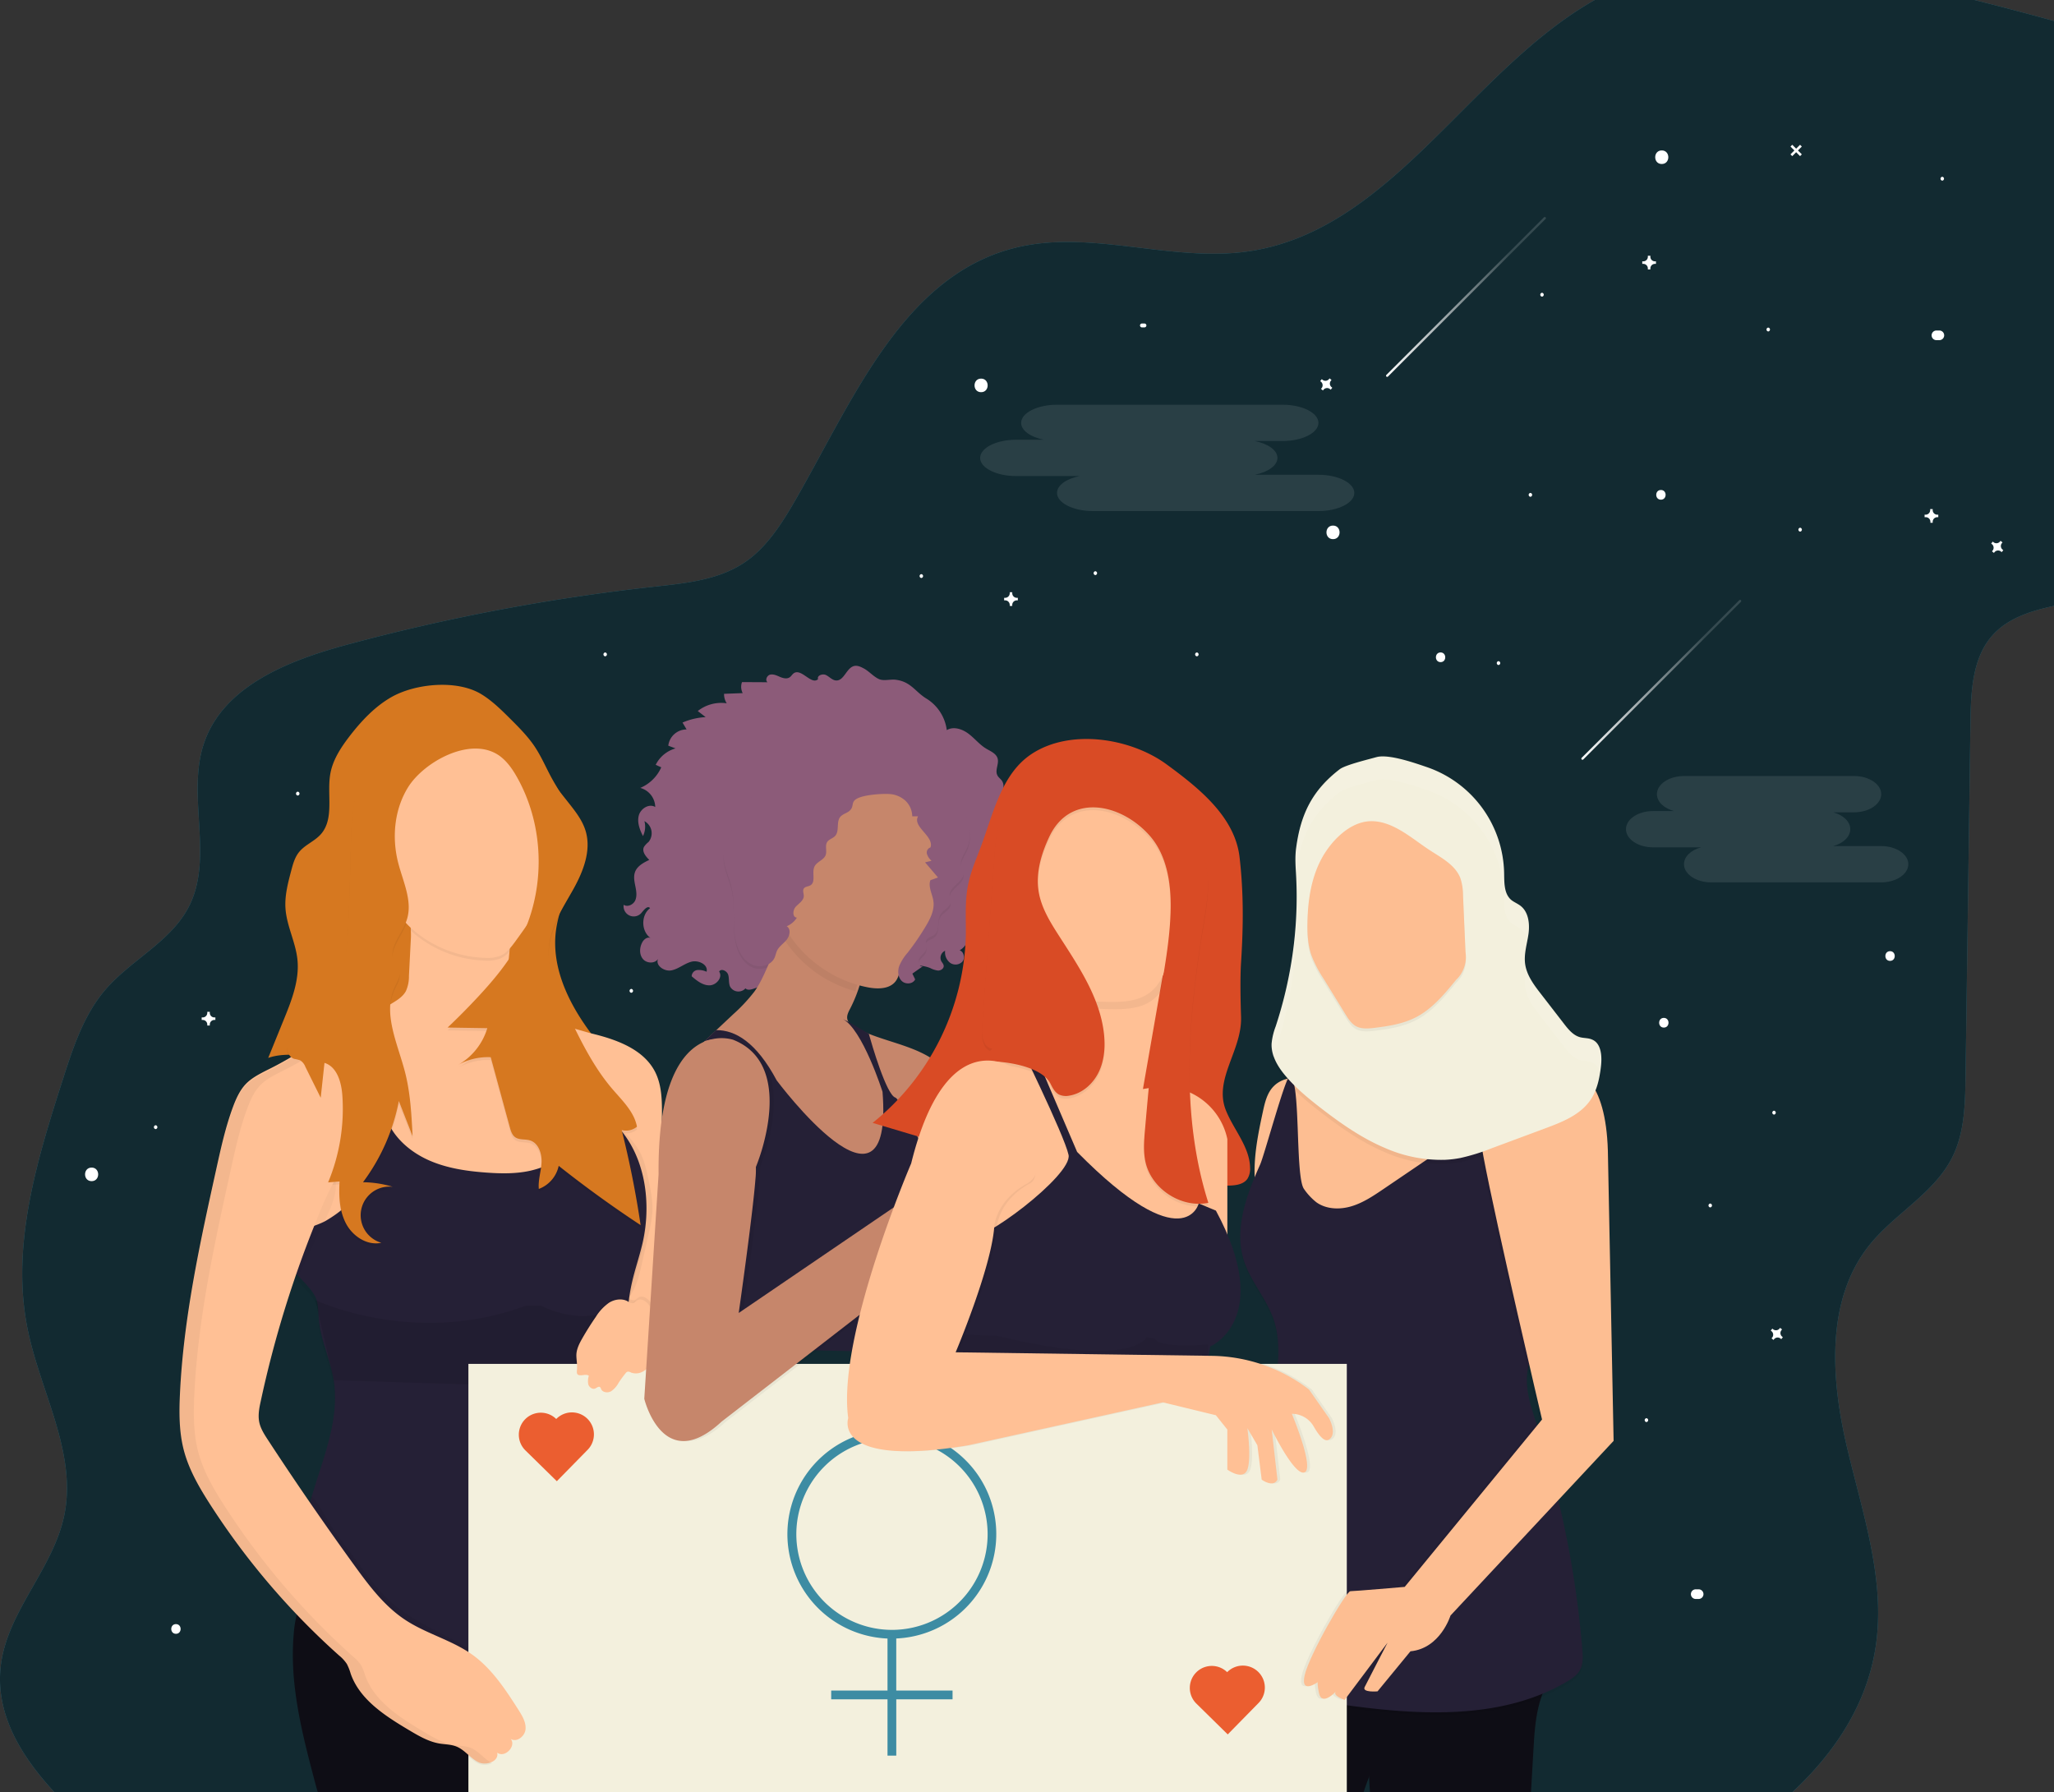 <svg data-name="Layer 1" xmlns="http://www.w3.org/2000/svg" xmlns:xlink="http://www.w3.org/1999/xlink" width="897.41" height="783"><rect width="100%" height="100%" fill="#333333" stroke="none"/><defs><linearGradient id="a" x1="690.9" y1="297" x2="760.75" y2="297" gradientUnits="userSpaceOnUse"><stop offset="0" stop-color="#fff"/><stop offset=".77" stop-color="#fff" stop-opacity=".15"/></linearGradient><linearGradient id="b" x1="605.57" y1="129.72" x2="675.42" y2="129.72" xlink:href="#a"/></defs><path d="M897.41 9.17v255.54c-9.71 2.09-19.76 5.15-26.5 12.43-9.12 9.83-9.81 24.57-10 38l-2.16 155.44c-.17 11.89-.44 24.24-5.74 34.89-7.89 15.86-25.16 24.65-36.24 38.47-18.88 23.54-16.93 57.4-10.16 86.81s17.46 59.15 12.83 89c-3.87 24.94-17.82 46-36.42 63.3H23.84C9.08 767.11-2.09 748.71.33 727.86c2.76-23.81 22.94-42.39 27.76-65.87 5.62-27.35-10.47-53.94-16-81.29-7.44-36.53 4.09-74 15.49-109.45 4.38-13.65 9-27.69 18.27-38.62 11.3-13.28 28.91-21.17 36.78-36.73 10.89-21.54-1.28-48.55 6.57-71.38 8.56-24.9 37-36 62.44-42.86a886.87 886.87 0 0 1 134.32-25.35c13.55-1.49 27.77-2.88 39.13-10.43 9.12-6.07 15.4-15.49 21-24.93 25.69-43.98 47.32-99.61 96.55-112.45 33.41-8.72 68.9 6.34 103.06 1.28C608.15 100.5 642.05 30.98 696.76 0h165.88q17.43 4.38 34.77 9.17z" fill="#3d8ca3"/><path d="M897.41 9.17v255.54c-9.71 2.09-19.76 5.15-26.5 12.43-9.12 9.83-9.81 24.57-10 38l-2.16 155.44c-.17 11.89-.44 24.24-5.74 34.89-7.89 15.86-25.16 24.65-36.24 38.47-18.88 23.54-16.93 57.4-10.16 86.81s17.46 59.15 12.83 89c-3.87 24.94-17.82 46-36.42 63.3H23.84C9.08 767.11-2.09 748.71.33 727.86c2.76-23.81 22.94-42.39 27.76-65.87 5.62-27.35-10.47-53.94-16-81.29-7.44-36.53 4.09-74 15.49-109.45 4.38-13.65 9-27.69 18.27-38.62 11.3-13.28 28.91-21.17 36.78-36.73 10.89-21.54-1.28-48.55 6.57-71.38 8.56-24.9 37-36 62.44-42.86a886.87 886.87 0 0 1 134.32-25.35c13.55-1.49 27.77-2.88 39.13-10.43 9.12-6.07 15.4-15.49 21-24.93 25.69-43.98 47.32-99.61 96.55-112.45 33.41-8.72 68.9 6.34 103.06 1.28C608.15 100.5 642.05 30.98 696.76 0h165.88q17.43 4.38 34.77 9.17z" opacity=".7"/><path d="M126.41 527.86a16.85 16.85 0 0 0 .07 6.8c1.7 6.13 8.86 8.74 15.13 9.79 8.85 1.48 18.32 1.61 26.36-2.38a55.74 55.74 0 0 0 8.85-5.9l11.3-8.62a15.76 15.76 0 0 0 4.69-4.77 12.82 12.82 0 0 0 1.24-5.23 34.39 34.39 0 0 0-33.52-36.61 8.93 8.93 0 0 0-3.66.49 11.82 11.82 0 0 0-3.45 2.71c-6.12 5.94-14.07 7-18 14.83a92.28 92.28 0 0 0-9.01 28.89z" fill="#ffc095"/><path d="M170.84 304.65c-7.16 4.14-12.94 10.31-18 16.85-3.84 5-7.42 10.37-8.52 16.54-1.6 9 1.89 19.67-4.19 26.48-2.74 3.06-6.94 4.57-9.51 7.79-1.84 2.3-2.64 5.24-3.39 8.09-1.43 5.4-2.88 10.92-2.5 16.49.52 7.64 4.43 14.71 5.22 22.33.94 9-2.55 17.9-6 26.32l-6.77 16.66c6.19-2.18 13-1.25 19.51-.86 23.09 1.38 46.77-4.26 69.14 1.65 2.68.71 5.32 1.58 8 2.18 14.26 3.17 29-1.28 42.9-5.69 2-.62 4.37-1.87 4.11-3.92a4.57 4.57 0 0 0-1.12-2.13c-10.49-13.48-19.05-30-16.8-47 2-14.78 12-28.63 9.37-43.3-1.52-8.45-7-15.52-11.17-23.05-2.55-4.66-4.61-9.6-7.57-14s-6.87-8.33-10.7-12.14-7.86-7.8-12.56-10.66c-10.58-6.45-28.88-4.72-39.45 1.37z" fill="#d67820"/><path d="M178.67 426.38a15.46 15.46 0 0 1-1.33 6.62c-1.28 2.38-3.7 3.9-6 5.3q-16.55 10.05-33.3 19.78c6.55 16.87 13.29 34.07 24.88 48 22 26.37 59.34 36.81 93.34 31.92 5.11-.74 10.48-1.94 14.15-5.56 3-2.92 4.39-7 5.45-11a90.49 90.49 0 0 0 1.16-40.95c-2-9.58-6-19.5-14.31-24.66a45.07 45.07 0 0 0-10-4.16l-28.26-9.18c-1.39-.45-2.91-1-3.59-2.31a5.68 5.68 0 0 1-.3-3.17l2.18-22.8c.46-4.78.79-10.06-2.06-13.92-2.37-3.22-6.42-4.68-10.27-5.73-5.87-1.6-25.17-7.45-29.69-1.93-2.33 2.86-1 13.34-1.19 17z" fill="#ffc095"/><path d="M258.41 451.5c10.9 2.63 22.79 6.85 27.85 16.86 3 6 3 12.92 2.94 19.59l-1 102.25-27.62 1.13a394.87 394.87 0 0 0 6-54.39 133.25 133.25 0 0 0-.61-22.89c-2.19-16.53-9.5-31.78-18.17-45.84-2-3.21-12.66-15-11-18.8 2.02-4.47 17.45 1.09 21.61 2.09z" fill="#ffc095"/><path d="M279.86 503.89c1.88 3.78 2.74 8 3.59 12.1.91 4.42 1.82 8.9 1.59 13.41a53.52 53.52 0 0 1-1.55 9.19l-3 13.31c-1.22 5.32-2.52 10.82-5.84 15.14a2.71 2.71 0 0 1-1.29 1.07 2.49 2.49 0 0 1-1.44-.12c-3.3-1.07-5.67-4.11-6.8-7.39s-1.18-6.82-1.16-10.3c.07-14.71 1.27-29.46-.08-44.14-.38-4.14-3.86-14.53 3.12-14.07 5.09.32 10.83 7.7 12.86 11.8z" opacity=".05"/><path d="M281.84 687.05c0 .48 0 1-.07 1.45 0 1.23-.1 2.46-.15 3.72-1.08 28.1-.87 63.48-9.61 90.72H138.84c-.43-1.34-.79-2.71-1.15-4.06-5.59-21.12-11.22-42.76-9.4-64.53a53.24 53.24 0 0 1 1.26-8.55c0-.16.08-.32.13-.48a17.09 17.09 0 0 1 1.7-4.25 9.34 9.34 0 0 1 .77-1.16c.16-.2.33-.4.5-.58a6.46 6.46 0 0 1 1.86-1.4c3.48-1.7 12.72.56 17.91 1.4.69.11 1.31.19 1.84.24l14.47 1.29 3.73.33 28.38 2.53 3.81.34c8.91.77 17.85 1.4 26.78.81 17.91-1.19 32.37-18.2 50.3-17.87z" fill="#0e0d15"/><path d="M138.28 570.31c.86 2.72.77 5.64 1 8.48.79 9.16 5.07 17.67 6.52 26.75 2.28 14.28-2.56 28.62-7 42.39s-8.46 27.79-8 42.16c.32 9 2.68 18.31 8.9 24.78 8.75 9.11 22.63 10.42 35.25 11.17l45.52 2.71c8.91.53 17.9 1.06 26.71-.35s17.55-4.94 23.68-11.42a39.43 39.43 0 0 0 8.08-13.62 42.18 42.18 0 0 0 2.76-14.22c0-5.76-1.38-11.41-2.54-17.05-5-24.48-5.27-49.66-5.5-74.65-.1-11.5-.2-23.11 2.31-34.33 1.3-5.81 3.28-11.46 4.63-17.26 4.47-19.23.76-41.69-14.31-54.45-1.3-1.1-3-2.18-4.6-1.54-1.18.47-1.81 1.72-2.4 2.85a41.82 41.82 0 0 1-27.8 21.28c-6.31 1.38-12.86 1.25-19.3.77-8.42-.62-16.92-1.87-24.65-5.25s-14.71-9.12-18.17-16.82c-8.65 6.34-7.56 19.5-12.43 29.05-3.14 6.15-8.69 10.55-14.51 14-4.52 2.69-13.93 4.34-17 8.7-6.34 9.15 10.41 18.13 12.85 25.87z" opacity=".05"/><path d="M138.28 567.81c.86 2.72.77 5.64 1 8.48.79 9.16 5.07 17.67 6.52 26.75 2.28 14.28-2.56 28.62-7 42.39s-8.46 27.79-8 42.16c.32 9 2.68 18.31 8.9 24.78 8.84 9.13 22.71 10.43 35.33 11.13l45.52 2.71c8.91.53 17.9 1.06 26.71-.35s17.55-4.94 23.68-11.42a39.43 39.43 0 0 0 8.08-13.62 42.18 42.18 0 0 0 2.76-14.22c0-5.76-1.38-11.41-2.54-17.05-5-24.48-5.27-49.66-5.5-74.65-.1-11.5-.2-23.11 2.31-34.33 1.3-5.81 3.28-11.46 4.63-17.26 4.47-19.23.76-41.69-14.31-54.45-1.3-1.1-3-2.18-4.6-1.54-1.18.47-1.81 1.72-2.4 2.85a41.82 41.82 0 0 1-27.8 21.33c-6.31 1.38-12.86 1.25-19.3.77-8.42-.62-16.92-1.87-24.65-5.25s-14.71-9.12-18.17-16.82c-8.65 6.34-7.56 19.5-12.43 29.05-3.14 6.15-8.69 10.55-14.51 14-4.52 2.69-13.93 4.34-17 8.7-6.42 9.14 10.33 18.12 12.77 25.86z" fill="#252036"/><path d="M250.57 592.79c0-2.67 1.28-5.16 2.6-7.48q2.73-4.77 5.86-9.3a21.25 21.25 0 0 1 5.82-6.24c2.43-1.52 5.68-2 8.16-.6a3.84 3.84 0 0 0 1.88.8c1 0 1.66-1 2.55-1.38 1.6-.74 3.44.44 4.56 1.81s2 3 3.61 3.79c.58.28 1.23.41 1.82.67 2.05.9 3.14 3.11 4.06 5.16a10.63 10.63 0 0 1 1.25 4.39c0 2.68-2 4.87-3.89 6.79l-4.84 5a18.41 18.41 0 0 1-4.25 3.57 6.22 6.22 0 0 1-5.36.49 2.36 2.36 0 0 0-1.43-.37 1.84 1.84 0 0 0-.92.72 48.47 48.47 0 0 0-3 4.1 10.48 10.48 0 0 1-3.31 3.75c-1.48.82-3.71.55-4.38-1a1.93 1.93 0 0 0-.45-.82c-.61-.48-1.39.3-2.1.6-1.19.51-2.59-.49-3-1.72a7 7 0 0 1 .22-3.82c-.89-.72-2.19-.29-3.34-.23-2.37.13-1.89-1.39-1.83-2.77.15-2.03-.27-3.91-.29-5.91zM180.73 393.8c-1.69 2.06-1.46 8.11-1.28 12.71.55.51 1.1 1 1.67 1.49a50.49 50.49 0 0 0 31 11.68 14.88 14.88 0 0 0 6.66-1 12.15 12.15 0 0 0 4-3.18v-.12c.46-4.78.79-10.06-2.06-13.92-2.37-3.22-6.42-4.68-10.27-5.73-5.89-1.6-25.2-7.45-29.72-1.93z" opacity=".05"/><path d="M146.64 519.65c-.54 4.72-2.61 9.1-4.65 13.39l-11.82 24.84c-1.88-3.21-3.83-6.73-3.39-10.42a17.23 17.23 0 0 1 1.79-5.17l10.33-21.92c.78-1.65 3.43-10.89 5.21-11 2.66-.11 2.72 8.65 2.53 10.28z" opacity=".03"/><path d="M178.33 345.13c-6.08 9.75-7.21 22.13-4.31 33.25 2.17 8.34 6.49 17 3.57 25.14-2.2 6.11-8.33 12.2-5.29 17.94.68 1.28 1.78 2.34 2.18 3.73.68 2.37-.85 4.72-1.91 6.94-5.54 11.56 1.08 24.85 4.32 37.25 2.4 9.18 2.89 18.73 3.37 28.21l-6-15.33a86.69 86.69 0 0 1-15.69 35.49 46.63 46.63 0 0 1 13 2 12.52 12.52 0 0 0-5 24.45c-6.14 1.36-12.48-2.82-15.42-8.38s-3.17-12.13-2.82-18.41l-5 .41a83.59 83.59 0 0 0 6.21-38c-.41-5.74-2.3-12.52-7.8-14.21l-1.65 15.23-6.68-13.52a5.62 5.62 0 0 0-2.33-2.86 19.17 19.17 0 0 0-2.5-.6c-2.63-.81-3.65-4.24-2.83-6.86s2.93-4.61 4.94-6.49c6.8-6.36 13.58-13.14 17.26-21.69 3.42-7.94 3.91-16.79 4.27-25.43q.64-15.19 1-30.4c.17-8 .28-16.06 2-23.86 3-13.21 11-25.48 22.77-32.23s27.13-7.36 38.71-.35c7 4.22 12.17 10.74 17.22 17.12l14.49 18.3c3 3.79 6.06 7.69 7.45 12.31 2.56 8.52-1 17.63-5.34 25.42s-9.55 15.46-10.61 24.29c-1.22 10.21 3.33 20.12 7.77 29.39 5.64 11.78 11.37 23.71 19.86 33.63 4.32 5.05 9.54 9.95 10.76 16.48a7.58 7.58 0 0 1-6.68 1.47q5.14 20.54 8.24 41.54-18.45-12.17-35.78-25.9a13.82 13.82 0 0 1-8.67 10.08c-.35-3.88 1-7.7 1.19-11.59s-1.31-8.43-5-9.6c-2.16-.68-4.72-.1-6.55-1.43-1.34-1-1.86-2.7-2.3-4.31l-8.34-30.62a26.55 26.55 0 0 0-14.5 3.5 27.63 27.63 0 0 0 13-16.19l-17.35-.27q6.87-6.5 13.31-13.43c6.25-6.72 12.22-13.78 16.77-21.75 12.77-22.33 12.95-51.34.45-73.83-2.07-3.73-4.54-7.36-8-9.81-12.51-8.69-32.9 2.79-39.76 13.78zm-32.18 323.78l10.82 14.59c4.36 5.88 8.75 11.82 14.25 16.65 11.55 10.17 27 14.74 39.37 24a63.55 63.55 0 0 1 18.42 21.77c2.16 4.2 3.45 10.21-.39 13-3.41 2.44-8.1.28-11.68-1.89l-19.38-11.71c-5.64-3.41-11.38-6.9-15.7-11.88-3.38-3.9-5.75-8.56-8.57-12.89a72.2 72.2 0 0 0-15.92-17.39c-3.81-3-8-5.63-11.17-9.28-5.13-5.84-7.3-13.67-8.84-21.3-.51-2.54-4.36-18.58-1.39-18.78 1.69-.17 8.67 13.07 10.18 15.11z" opacity=".05"/><path d="M137.77 567.98s43.13 20.63 91.88 2.5h6.88s20.63 11.25 36.25-1.88l1.09 38.4-128-4z" opacity=".1"/><path d="M377.5 292.09c-1.31-.71-2.77-1.44-4.23-1.14-3.44.71-4.42 6.5-7.94 6.34-1.69-.08-2.9-1.6-4.42-2.36s-4.09.21-3.49 1.79c-2.86 2.7-7.2-4.75-10.52-2.65-.74.47-1.15 1.33-1.87 1.82-1.22.84-2.88.42-4.24-.16s-2.81-1.3-4.25-1-2.39 2.46-1.19 3.33l-11.16-.06a6 6 0 0 0 .3 4.81l-8.14.31a7.38 7.38 0 0 0 1.16 4.14 16.54 16.54 0 0 0-12.65 3.38l3.45 2.66a29.2 29.2 0 0 0-10.11 2.38l1.78 3a8.06 8.06 0 0 0-8 7.1l3.16 1.19a13.88 13.88 0 0 0-8.66 7.18l2.43 1.08a17.47 17.47 0 0 1-9.17 9 8.8 8.8 0 0 1 6.53 8.34c-2.66-1.64-6.36.68-7.17 3.69s.39 6.19 1.82 9a9.29 9.29 0 0 0 .63-6.51 6 6 0 0 1 1.81 9.09 9.87 9.87 0 0 0-2 2.14c-1 2 .73 4.16 2.31 5.7-2.51 1.21-5.24 2.65-6.21 5.26-.73 2-.3 4.13.12 6.18s.79 4.25 0 6.16-3.4 3.19-5.09 2a4.44 4.44 0 0 0 7.81 3.49c1.05-1.28 2.72-3.34 3.72-2-4.06 3.06-3.92 10.19.27 13.08-1.34-.75-3 .52-3.69 1.87-1.23 2.27-1.35 5.31.32 7.28s5.3 2.08 6.63-.14c-1.4 2.87 2.67 5.7 5.8 5.08s5.68-3 8.77-3.79 7.39 1.3 6.59 4.39a8.1 8.1 0 0 0-4-.75 2.78 2.78 0 0 0-2.5 2.74c2.27 1.94 4.82 4 7.81 3.95s5.87-3.53 4.18-6c.87-1.53 3.41-.33 3.94 1.35s.12 3.59.84 5.2a4.15 4.15 0 0 0 6.73.76c.78.91 2.24.61 3.38.23 6.81-2.27 14.55-5.49 16.49-12.4.6-2.16.59-4.58 2-6.36a7.73 7.73 0 0 1 4-2.45c6.87-2.09 14.27.24 20.81 3.2s13 6.64 20.11 7.4c4.66.5 9.56-.25 13.9 1.51a9.91 9.91 0 0 0 3.47 1.11c1.22 0 2.58-.92 2.44-2.13-.09-.76-.7-1.34-1.06-2a3.35 3.35 0 0 1 1.68-4.52 5.74 5.74 0 0 0 2.17 5.25 4.12 4.12 0 0 0 5.39-.53c1.26-1.54.66-4.29-1.22-4.92a7.81 7.81 0 0 0 3-10.55c4.81-2.8 5.93-10.32 2.13-14.39a10.77 10.77 0 0 0 5.66-12.06c2-.78 4-1.65 5.35-3.32s1.53-4.39-.09-5.76a51.91 51.91 0 0 0 3.37-16.62c.06-1.64-.53-3.85-2.16-3.76 1.38-2.33 2.75-5.33 1.24-7.58-.59-.87-1.54-1.47-2-2.4-1.18-2.22.8-5 .09-7.4-.64-2.19-3.13-3.14-5.08-4.33-2.89-1.75-5-4.5-7.72-6.52s-6.52-3.26-9.4-1.51a19 19 0 0 0-8.84-13.74c-5-3-6.74-7.43-13.51-8.27-2.19-.27-4.87.55-6.94-.15-2.45-.92-4.57-3.49-6.87-4.73z" fill="#8c5b79"/><path d="M367.32 357.92c-2.15 2.14-.39 6.31-2.44 8.54-1 1.09-2.71 1.43-3.5 2.69-1 1.63 0 3.86-.64 5.67-.83 2.2-3.83 2.85-4.88 5-1.3 2.62.73 6.73-1.79 8.22-.94.56-2.3.49-2.89 1.41s0 2.12 0 3.21c0 2-2.11 3.24-3.49 4.71s-1.55 4.64.46 4.79a9.32 9.32 0 0 1-4.44 3.75c1.88 1.11 1.44 4 .09 5.76s-3.39 2.83-4.3 4.83c-.48 1-.65 2.12-1.11 3.13-1.58 3.48-6.42 4.55-9.88 2.93s-5.62-5.22-6.68-8.89c-2.34-8.09-.28-16.9-2.26-25.08-1.14-4.74-3.62-9.26-3.43-14.13.16-3.88 2-7.46 3.9-10.85a248.74 248.74 0 0 1 15.56-24.43c5.42-7.51 12-15.19 21.05-17.11 5.35-1.13 10.91-.08 16.2 1.31 15.49 4.08 30.47 11.33 41.61 22.84a35.29 35.29 0 0 1 8 11.83c1.69 4.49 1.93 9.68-.13 14-1.18 2.48-3.14 5-2.36 7.68a25.89 25.89 0 0 1 .93 2.48c.73 4-6 6-6 10 0 1.1.54 2.16.4 3.25-.29 2.22-3 3.14-4.27 5-1.79 2.71-.22 7.07-2.76 9.09-1.22 1-3.23 1.19-3.69 2.69-.3 1 .27 2 .22 3-.09 1.8-2 2.89-3 4.34s-.24 4.42 1.42 3.72l-4.61 3.25 1.22 2.52c-1 2.11-4.23 2.3-5.88.68s-1.84-4.3-1.09-6.49a20.86 20.86 0 0 1 3.68-5.84 111.65 111.65 0 0 0 7.93-11.58c2-3.33 3.86-7.07 3.34-10.91-.42-3.11-2.37-6.21-1.34-9.18l3.33-1.2-5.63-6.62 2.81-.67a6.71 6.71 0 0 1-2-3 2.31 2.31 0 0 1 1.55-2.83c1.67-4.93-8-9-5.43-13.6h-2.54a9.64 9.64 0 0 0-2.82-6.67 11.33 11.33 0 0 0-7.3-3.08c-3.27-.19-12 .32-14.73 2.47-1.62 1.27-.85 2.81-1.93 4.19-1.16 1.7-3.1 1.82-4.46 3.18z" opacity=".05"/><path d="M419.01 492.26a28.31 28.31 0 0 1-3.6 10.11 22.91 22.91 0 0 1-8.31 7.15c-2.21 1.23-4.56 2.28-6.86 3.28l-16.43 7.14a23.59 23.59 0 0 1-16.69 2.37l-30.42-4.25c-3.64-.51-7.32-1-11-1.71-2.32-.42-4.63-.91-6.89-1.49a55.54 55.54 0 0 1-13.73-5.36c-9.53-5.44-13.28-16.19-12.3-27.13.93-10.41 5.13-18.08 12.73-25.26l2.1-2 .19-.17 5.1-4.83 7.45-7a73.8 73.8 0 0 0 9.21-9.85c6.11-8.38 8.28-21.44 16.46-28.15 6.94-5.69 22.7 2.51 29.06 6.79a7 7 0 0 1 2.54 2.5 7.1 7.1 0 0 1 .39 3.76 61.35 61.35 0 0 1-6.6 22.56c-.71 1.37-1.49 2.86-1.23 4.38a3.74 3.74 0 0 0 .56 1.41 8.74 8.74 0 0 0 3.31 2.63 59.26 59.26 0 0 0 5.49 2.49c6.76 2.68 13.94 4.4 20.67 7.24 8.58 3.63 16.94 9.86 19.18 18.9 1.22 4.73.59 9.73-.38 14.49z" fill="#c6866b"/><path d="M379.58 451.62c1.3 4.62 7.73 26.8 11.64 27.91 1.47.42 7.91 13.19 15.84 30 15.73 33.33 37.28 82.52 37.28 82.52l-91.49-2.18-39.77-1 5.74-74.05 1.14-14.7 10.33-3.59 4.05-1.41-.63-23.13s-8.89-22.58-25.93-17.11l5.1-4.83c8.39-.09 17.63 5.35 26.45 21.94 0 0 51.25 68.75 46.25 5 0 0-8.75-27.5-17.5-31.88l2.68 1.34z" fill="#252036"/><path d="M373.7 433.03a61.32 61.32 0 0 0 2.43-12.43 7.1 7.1 0 0 0-.39-3.76 7 7 0 0 0-2.54-2.5c-6.36-4.28-22.11-12.48-29.06-6.79a20.67 20.67 0 0 0-2.07 2 53.94 53.94 0 0 0 31.63 23.48z" opacity=".05"/><path d="M338.19 392.91c4.3 19.36 21.49 34.73 41 38.45 4.31.83 9.55.8 12.17-2.73 1.69-2.28 1.75-5.38 3-8 1.07-2.26 3-4 4.65-5.83a48.87 48.87 0 0 0 5.9-8.34c5.7-9.85 9.34-21.2 8.36-32.54a85 85 0 0 0-3.11-14.9c-1.59-5.85-3.49-12.15-8.4-15.7-10.77-7.79-28.55-5.21-39.75-.08-11.69 5.36-20 16.41-23.2 28.7a44.57 44.57 0 0 0-.62 20.97z" fill="#c6866b"/><path d="M367.32 356.67c-2.15 2.14-.39 6.31-2.44 8.54-1 1.09-2.71 1.43-3.5 2.69-1 1.63 0 3.86-.64 5.67-.83 2.2-3.83 2.85-4.88 5-1.3 2.62.73 6.73-1.79 8.22-.94.56-2.3.49-2.89 1.41s0 2.12 0 3.21c0 2-2.11 3.24-3.49 4.71s-1.55 4.64.46 4.79a9.32 9.32 0 0 1-4.44 3.75c1.88 1.11 1.44 4 .09 5.76s-3.34 2.93-4.29 4.89c-.48 1-.65 2.12-1.11 3.13-1.58 3.48-6.42 4.55-9.88 2.93s-5.62-5.22-6.68-8.89c-2.34-8.09-.28-16.9-2.26-25.08-1.14-4.74-3.62-9.26-3.43-14.13.16-3.88 2-7.46 3.9-10.85a248.74 248.74 0 0 1 15.56-24.43c5.42-7.51 12-15.19 21.05-17.11 5.35-1.13 10.91-.08 16.2 1.31 15.49 4.08 30.47 11.33 41.61 22.84a35.29 35.29 0 0 1 8 11.83c1.69 4.49 1.93 9.68-.13 14-1.18 2.48-3.14 5-2.36 7.68a25.89 25.89 0 0 1 .93 2.48c.73 4-6 6-6 10 0 1.1.54 2.16.4 3.25-.29 2.22-3 3.14-4.27 5-1.79 2.71-.22 7.07-2.76 9.09-1.22 1-3.23 1.19-3.69 2.69-.3 1 .27 2 .22 3-.09 1.8-2 2.89-3 4.34s-.24 4.42 1.42 3.72l-4.61 3.25 1.22 2.52c-1 2.11-4.23 2.3-5.88.68s-1.84-4.3-1.09-6.49a20.86 20.86 0 0 1 3.68-5.84 111.65 111.65 0 0 0 7.93-11.58c2-3.33 3.86-7.07 3.34-10.91-.42-3.11-2.37-6.21-1.34-9.18l3.33-1.2-5.63-6.62 2.81-.67a6.71 6.71 0 0 1-2-3 2.31 2.31 0 0 1 1.55-2.83c1.67-4.93-8-9-5.43-13.6h-2.54a9.64 9.64 0 0 0-2.82-6.67 11.33 11.33 0 0 0-7.3-3.08c-3.27-.19-12 .32-14.73 2.47-1.62 1.27-.85 2.81-1.93 4.19-1.17 1.64-3.11 1.76-4.47 3.12z" fill="#8c5b79"/><path d="M621.96 727.99c-1.19 6-4.9 12.19-8.15 17.31-.48.75-.94 1.5-1.41 2.25l-.73 1.2a171.85 171.85 0 0 0-13.5 27.53c-.86 2.23-1.67 4.47-2.41 6.72h-40.35c-2.72-4.15-4-8.88-5-13.5a122.78 122.78 0 0 1-2.59-23.35 121.16 121.16 0 0 1 .71-15.23c0-.46.11-.92.17-1.39.78-5.83 2.6-12 8.49-15.57a15.61 15.61 0 0 1 1.45-.79 3.1 3.1 0 0 1 .41-.2 40.28 40.28 0 0 1 8.36-2.59q6.21-1.38 12.58-2.26l1.34-.17q3.53-.46 7.1-.75c1.35-.12 2.7-.22 4.06-.3 7.2-.41 15-.2 20.76 3.18 4.63 2.74 7.2 5.94 8.35 9.37.06.17.12.35.17.53a16.92 16.92 0 0 1 .19 8.01z" fill="#0e0d15"/><path d="M682.6 727.74a28.81 28.81 0 0 0-8.62 12.22c-.2.49-.38 1-.55 1.48-2.27 6.58-2.92 13.89-3.32 20.76s-.81 13.87-1.21 20.8h-70.34c-.17-2.24-.31-4.48-.39-6.72q-.36-8.61.07-17.23a49.34 49.34 0 0 1 1.59-11.38c.12-.4.24-.8.38-1.2s.39-1.07.61-1.6c3.16-7.47 10.1-12.84 17.68-15.73 1.14-.43 2.29-.81 3.46-1.15 6.59-1.92 13.57-2.43 20.46-2.65 11.15-.36 30.32-2.63 40.18 2.4z" fill="#0e0d15"/><path d="M600.47 450.18a25.54 25.54 0 0 1-1.05 8.51c-1.66 4.63-5.82 8-10.41 9.78s-9.61 2-14.52 2c-6.35-.09-13.56-.42-18 4.09-2.88 2.89-3.86 7.1-4.72 11.09-3.11 14.38-6.14 29.86-.41 43.41 3.63 8.6 10.57 15.54 18.61 20.28s17.16 7.39 26.36 9a62.47 62.47 0 0 0 11.08.99c12.68-.12 24.52-6 35.84-11.67a23 23 0 0 0 6.79-4.51 22.6 22.6 0 0 0 4-7.28q9.13-23.22 16.48-47.08c1.3-4.22 2.57-8.54 2.49-13s-1.71-9-5.23-11.68c-5.37-4-12.87-2.44-19.55-1.67a3.14 3.14 0 0 1-4.09-3 49.69 49.69 0 0 1-.69-22.18c.91-4.58 2.41-9.56.27-13.71-2.94-5.7-10.7-6.32-17.12-6.18l-11 .24a9.23 9.23 0 0 0-4.7.94c-2.46 1.52-4.14 4-6.71 5.53-2.15 1.29-3.5 1.13-4.39 3.64s.36 7.57.46 10.3q.24 6.12.21 12.16z" fill="#fdbe92"/><path d="M569.76 520.74a26.4 26.4 0 0 0 5.42 5.79c4.34 3.08 10.23 3.24 15.33 1.7s9.59-4.57 14-7.56l36.08-24.48c5-3.38 10-6.79 15.71-8.75a7.3 7.3 0 0 1 4.61-.42 8.16 8.16 0 0 1 3.55 3.09c4.77 6.17 9.63 12.5 12 19.92 2.24 6.89 2.22 14.28 2.14 21.52q-.16 14.84-.51 29.68c-.13 5.59-.3 11.25-1.92 16.6-2.28 7.55-7.36 14.16-8.7 21.93-1.39 8.05 1.42 16.16 4 23.93a427.46 427.46 0 0 1 19.86 98.21c.25 3.1.43 6.42-1.12 9.11-1.23 2.15-3.39 3.6-5.53 4.86-27.4 16.17-61.46 14.92-93 10.81-6.45-.84-13.25-1.93-18.23-6.11-3.53-3-5.75-7.17-7.77-11.31-9.65-19.8-16.88-41.41-16-63.41a194.84 194.84 0 0 1 2.57-21.5q3-19.23 5.24-38.55c1.11-9.39 2.06-19.15-1-28.11-3.08-9.29-10.24-16.86-13.08-26.26-4.17-13.85 1.65-28.86 7.27-41.43 1.8-4 11-38 12.74-38.28 5.1-.92 2.26 43.66 6.34 49.02z" opacity=".05"/><path d="M569.76 519.5a26.4 26.4 0 0 0 5.42 5.79c4.34 3.08 10.23 3.24 15.33 1.7s9.59-4.57 14-7.56l36.08-24.48c5-3.38 10-6.79 15.71-8.75a7.3 7.3 0 0 1 4.61-.42 8.16 8.16 0 0 1 3.55 3.09c4.77 6.17 9.63 12.5 12 19.92 2.24 6.89 2.22 14.28 2.14 21.52q-.16 14.84-.51 29.68c-.13 5.59-.3 11.25-1.92 16.6-2.28 7.55-7.36 14.16-8.7 21.93-1.39 8.05 1.42 16.16 4 23.93a427.46 427.46 0 0 1 19.86 98.21c.25 3.1.43 6.42-1.12 9.11-1.23 2.15-3.39 3.6-5.53 4.86-27.4 16.17-61.46 14.92-93 10.81-6.44-.84-13.27-1.94-18.27-6.12-3.53-3-5.75-7.17-7.77-11.31-9.65-19.8-16.88-41.41-16-63.41a194.84 194.84 0 0 1 2.57-21.5q3-19.23 5.24-38.55c1.11-9.39 2.06-19.15-1-28.11-3.15-9.29-10.32-16.86-13.15-26.25-4.17-13.85 1.65-28.86 7.27-41.43 1.8-4 11-38 12.74-38.28 5.21-.93 2.37 43.65 6.45 49.02z" fill="#252036"/><path d="M699.52 467.19c-.56 5.39-1.63 10.93-4.72 15.39-4.46 6.43-12.26 9.5-19.59 12.23l-23.42 8.69a88.24 88.24 0 0 1-13.76 4.28 46.45 46.45 0 0 1-6.81.8 60.76 60.76 0 0 1-25.93-5.1c-10.3-4.33-19.54-10.81-28.38-17.65-5.43-4.21-10.76-8.6-15.19-13.84-3.42-4-6.39-8.94-6.15-14.23a28.19 28.19 0 0 1 1.76-7.43 184.26 184.26 0 0 0 7.36-31.31 176.94 176.94 0 0 0 1.6-34.16c-.21-4.19-.58-8.39 0-12.55 2-14.92 7.1-25.18 19-34.35 2.53-1.94 12.88-4.39 15.94-5.28l.57-.14c5.49-1.13 16.27 2.65 21.35 4.38a49.93 49.93 0 0 1 34 46.37c.08 3.7-.05 7.91 2.13 10.71a6.18 6.18 0 0 0 .94 1c1.22 1 2.78 1.61 4.06 2.58 3.54 2.69 4.12 7.8 3.53 12.2s-2.06 8.78-1.48 13.18a15.58 15.58 0 0 0 .68 2.89c1.26 3.78 3.8 7.13 6.28 10.32l10.05 13c1.83 2.36 3.86 4.86 6.69 5.75l.29.09c1.71.46 3.56.29 5.19 1 3.98 1.57 4.45 6.92 4.01 11.18z" opacity=".05"/><path d="M450.57 329.5c-12.89 8.62-16.51 25.49-21.87 40-2.07 5.6-4.54 11.1-5.72 17-1.49 7.34-.88 14.92-1 22.41a108.74 108.74 0 0 1-40.73 81.66l73.8 22a128.49 128.49 0 0 0 14.26 3.65c7 1.23 14.12 1.3 21.22 1.36l45.18.4c3.41 0 7.4-.22 9.32-3a8.13 8.13 0 0 0 1.14-4.76c-.16-9.15-7.12-16.59-10.54-25.07-5.5-13.64 7.07-26.17 6.6-40.87-.22-6.83-.45-16.93 0-23.75 1-15.79 1.16-30.21-.64-45.94-2-17.66-17.59-30.18-31.94-40.68-15.6-11.41-42.02-15.78-59.08-4.41z" fill="#d94b25"/><path d="M467.17 402.34l-.31 51.57a128.75 128.75 0 0 0-24.89 3.77 28.28 28.28 0 0 0-21.13 31.59l9.77 66.52 105.63 6.25v-64.38a28.8 28.8 0 0 0-32.74-22.54l-4.14.66 9.38-53.75z" fill="#ffc095"/><path d="M443.73 452.66s21.25 43.13 23.13 51.88-38.75 39.38-44.38 36.25-5 73.75-5 73.75l108.76-10.63 2.5-15.63s28.13-11.88 2.5-59.38l-7.5-3.13s-6.25 25-53.13-22.5l-22.5-52.5z" fill="#252036"/><path d="M527.8 587.35s-21.25 1.88-23.13-2.5l-3.75-.63s-6.25 13.75-65-.63l-18.51-.63-4 9.4 114.56 3.75z" opacity=".05"/><path d="M468.23 437.04a20.2 20.2 0 0 0 4.08 2.2c3.56 1.38 7.47 1.5 11.28 1.6 6.87.18 14.32.2 19.85-3.88a18.73 18.73 0 0 0 5.76-7.31l.78-4.49-41.57-19.66z" opacity=".05"/><path d="M442.41 374.5a65.71 65.71 0 0 0 20.5 56.12 26.65 26.65 0 0 0 8.12 5.45c3.56 1.38 7.47 1.5 11.28 1.6 6.87.18 14.32.2 19.85-3.88 6.56-4.83 8.28-13.73 9.51-21.78l3.84-25.11c1.12-7.31 2.16-15.18-1.18-21.78-5.7-11.3-27.72-21.73-40.12-20.43-16.25 1.73-29.66 13.81-31.8 29.81z" fill="#ffc095"/><path d="M458.48 366.71c-3.53 7.47-6 15.8-4.68 24 1.13 7 4.92 13.16 8.73 19.1 8.62 13.42 18.07 27.2 19.81 43.06.62 5.67.18 11.59-2.29 16.72s-7.21 9.37-12.84 10.29a7.24 7.24 0 0 1-4.6-.51c-1.77-1-2.73-2.89-3.63-4.68-4.33-8.62-24.86-11.09-34.32-9.17-1.32.27 10.05-6 8.72-6.19-3.88-.57-4.59-5.82-4.31-9.73l5.45-75.46c.31-4.27.63-8.6 2-12.66 5-14.62 22.27-21.29 37.72-21.73a55.32 55.32 0 0 1 14.28 1.26c10.78 2.55 20.19 9.39 27.48 17.73 5 5.75 9.24 12.43 10.9 19.88 1.9 8.53.35 17.41-1.07 26-6.68 40.55-10.33 82.93 2.11 122.09-11.83 2.4-24.79-6-27.45-17.76-1.06-4.7-.64-9.59-.22-14.38 1.61-18.34 3.22-36.69 6-54.88 2.15-13.86 5-27.69 5.2-41.72.16-11.44-1.81-23.67-9.55-32.1-12.59-13.8-34.45-18.16-43.44.84z" opacity=".05"/><path d="M458.48 365.5c-3.53 7.47-6 15.8-4.68 24 1.13 7 4.92 13.16 8.73 19.1 8.62 13.42 18.07 27.2 19.81 43.06.62 5.67.18 11.59-2.29 16.72s-7.21 9.37-12.84 10.29a7.24 7.24 0 0 1-4.6-.51c-1.77-1-2.73-2.89-3.63-4.68-4.33-8.62-24.86-11.09-34.32-9.17-1.32.27 10.05-6 8.72-6.19-3.88-.57-4.59-5.82-4.31-9.73l5.45-75.46c.31-4.27.63-8.6 2-12.66 5-14.62 22.27-21.29 37.72-21.73a55.32 55.32 0 0 1 14.28 1.26c10.78 2.55 20.19 9.39 27.48 17.73 5 5.75 9.24 12.43 10.9 19.88 1.9 8.53.35 17.41-1.07 26-6.68 40.55-10.33 82.93 2.11 122.09-11.83 2.4-24.79-6-27.45-17.76-1.06-4.7-.64-9.59-.22-14.38 1.61-18.34 3.22-36.69 6-54.88 2.15-13.86 5-27.69 5.2-41.72.16-11.44-1.81-23.67-9.55-32.1-12.59-13.84-34.45-18.16-43.44.84z" fill="#d94b25"/><path fill="#f3f0dd" d="M204.65 595.86H588.43V783H204.65z"/><path d="M116.48 467.61c-3.25 1.67-6.57 3.36-9.1 6s-4.22 6.33-5.55 9.9c-3.25 8.74-5.27 17.88-7.28 27-7.17 32.48-14.36 65.15-15.92 98.37-.39 8.2-.41 16.52 1.62 24.47 2.22 8.68 6.82 16.55 11.67 24.09a322.18 322.18 0 0 0 56.2 65.8 16.64 16.64 0 0 1 3.44 3.75 23.49 23.49 0 0 1 1.67 4.26c4 11.41 15.16 18.48 25.55 24.67 4.17 2.48 8.46 5 13.25 5.81 2.47.41 5 .36 7.37 1.3 3.62 1.45 6 5 9.48 6.79s9.28-.32 8.34-4.11c3.26 2.51 8.49-2.81 5.92-6 2.57 1.65 6.13-1.08 6.46-4.12s-1.39-5.89-3-8.46c-5.64-8.81-11.47-17.82-19.93-24-9.05-6.57-20.38-9.3-29.7-15.48-9.06-6-15.74-14.91-22.12-23.71q-19.58-27-37.83-54.92c-1.6-2.45-3.23-5-3.78-7.85s0-6 .66-8.9a473.28 473.28 0 0 1 25.18-81.11 140.53 140.53 0 0 1 10-20.53c5.38-8.71 12.36-16.37 17.54-25.2s8.53-19.48 5.68-29.32c-2.77-9.58-15-19.75-23.89-12.45-5 4.07-8.46 9.63-13.92 13.51a143.91 143.91 0 0 1-18.01 10.44z" fill="#ffc095"/><path d="M431.7 652.5a45.34 45.34 0 0 0-9.77-14.5 45.8 45.8 0 0 0-6.31-5.27l-.19-.14a45.76 45.76 0 0 0-41.7-5.09q-.46.16-.93.36c-.3.11-.6.24-.89.36a45.63 45.63 0 0 0 15.85 87.63v22.73h-24.6v3.82h24.6V767h3.83v-24.6h24.59v-3.82h-24.6v-22.75a45.65 45.65 0 0 0 40.12-63.33zm-42 59.57a41.81 41.81 0 0 1-13.17-81.48l.77-.26a42 42 0 0 1 12.4-1.87 41.51 41.51 0 0 1 19.57 4.87l.2.11a41.8 41.8 0 0 1-19.77 78.63z" fill="#3d8ca3"/><path d="M166.88 349.81c-3.64 9.45-1.65 20 .39 30 1.17 5.69 2.37 11.47 5.14 16.58a36.8 36.8 0 0 0 8.73 10.41 50.49 50.49 0 0 0 31 11.68 14.88 14.88 0 0 0 6.66-1c2.66-1.22 4.5-3.68 6.22-6 4.35-6 8.74-12 11.73-18.72 5.37-12.11 5.9-25.73 6.34-39a14.33 14.33 0 0 0-.6-5.8 13.15 13.15 0 0 0-1.92-3.09c-8-10.45-23.31-27.22-37.81-22.33-13.5 4.48-30.48 13.24-35.88 27.27z" fill="#ffc095"/><path d="M205.66 763.64c-2.32-.93-4.9-.88-7.37-1.3-4.79-.8-9.08-3.33-13.25-5.81-10.4-6.19-21.54-13.26-25.55-24.67a23.49 23.49 0 0 0-1.67-4.26 16.64 16.64 0 0 0-3.44-3.75 322.18 322.18 0 0 1-56.2-65.8c-4.85-7.54-9.45-15.41-11.67-24.09-2-7.95-2-16.27-1.62-24.47 1.56-33.22 8.75-65.89 15.92-98.37 2-9.11 4-18.25 7.28-27 1.33-3.57 2.91-7.15 5.55-9.9s5.85-4.33 9.1-6a143.91 143.91 0 0 0 18-10.45c5.46-3.88 8.95-9.44 13.92-13.51a10.91 10.91 0 0 1 3.72-2 10.62 10.62 0 0 0-10 2c-5 4.07-8.46 9.63-13.92 13.51a143.91 143.91 0 0 1-18 10.45c-3.25 1.67-6.57 3.36-9.1 6s-4.22 6.33-5.55 9.9c-3.25 8.74-5.27 17.88-7.28 27-7.12 32.48-14.35 65.14-15.91 98.38-.39 8.2-.41 16.52 1.62 24.47 2.22 8.68 6.82 16.55 11.67 24.09a322.18 322.18 0 0 0 56.2 65.8 16.64 16.64 0 0 1 3.44 3.75 23.49 23.49 0 0 1 1.67 4.26c4 11.41 15.16 18.48 25.55 24.67 4.17 2.48 8.46 5 13.25 5.81 2.47.41 5 .36 7.37 1.3 3.62 1.45 6 5 9.48 6.79a7.19 7.19 0 0 0 6.08-.09c-3.38-1.85-5.73-5.28-9.29-6.71z" opacity=".05"/><path d="M178.33 343.88c-6.08 9.75-7.21 22.13-4.31 33.25 2.17 8.34 6.49 17 3.57 25.14-2.2 6.11-8.33 12.2-5.29 17.94.68 1.28 1.78 2.34 2.18 3.73.68 2.37-.85 4.72-1.91 6.94-5.54 11.56 1.08 24.85 4.32 37.25 2.4 9.18 2.89 18.73 3.37 28.21l-6-15.33a86.69 86.69 0 0 1-15.66 35.49 46.63 46.63 0 0 1 13 2 12.52 12.52 0 0 0-5 24.45c-6.14 1.36-12.48-2.82-15.42-8.38s-3.17-12.13-2.82-18.41l-5 .41a83.59 83.59 0 0 0 6.21-38c-.41-5.74-2.3-12.52-7.8-14.21l-1.65 15.23-6.71-13.52a5.62 5.62 0 0 0-2.33-2.86 19.17 19.17 0 0 0-2.5-.6c-2.63-.81-3.65-4.24-2.83-6.86s2.93-4.61 4.94-6.49c6.8-6.36 13.58-13.14 17.26-21.69 3.42-7.94 3.91-16.79 4.27-25.43q.64-15.19 1-30.4c.17-8 .28-16.06 2-23.86 3-13.21 11-25.48 22.77-32.23s27.13-7.36 38.71-.35c7 4.22 12.17 10.74 17.22 17.12l14.49 18.3c3 3.79 6.06 7.69 7.45 12.31 2.56 8.52-1 17.63-5.34 25.42s-9.55 15.46-10.61 24.29c-1.22 10.21 3.33 20.12 7.77 29.39 5.64 11.78 11.37 23.71 19.86 33.63 4.32 5.05 9.54 9.95 10.76 16.48a7.58 7.58 0 0 1-6.68 1.47q5.17 20.54 8.27 41.53-18.45-12.16-35.79-25.9a13.82 13.82 0 0 1-8.69 10.09c-.35-3.88 1-7.7 1.19-11.59s-1.31-8.43-5-9.6c-2.16-.68-4.72-.1-6.55-1.43-1.34-1-1.86-2.7-2.3-4.31l-8.34-30.62a26.55 26.55 0 0 0-14.5 3.5 27.63 27.63 0 0 0 13-16.19l-17.35-.27q6.87-6.5 13.31-13.43c6.25-6.72 12.22-13.78 16.77-21.75 12.77-22.33 12.95-51.34.45-73.83-2.07-3.73-4.54-7.36-8-9.81-12.51-8.69-32.9 2.79-39.76 13.78z" fill="#d67820"/><path d="M252.41 590.91c0-2.67 1.28-5.16 2.6-7.48q2.73-4.77 5.86-9.3a21.25 21.25 0 0 1 5.82-6.24c2.43-1.52 5.68-2 8.16-.6a3.84 3.84 0 0 0 1.88.8c1 0 1.66-1 2.55-1.38 1.6-.74 3.44.44 4.56 1.81s2 3 3.61 3.79c.58.28 1.23.41 1.82.67 2.05.9 3.14 3.11 4.06 5.16a10.63 10.63 0 0 1 1.25 4.39c0 2.68-2 4.87-3.89 6.79l-4.84 5a18.41 18.41 0 0 1-4.25 3.57 6.22 6.22 0 0 1-5.36.49 2.36 2.36 0 0 0-1.43-.37 1.84 1.84 0 0 0-.92.72 48.47 48.47 0 0 0-3 4.1 10.48 10.48 0 0 1-3.31 3.75c-1.48.82-3.71.55-4.38-1a1.93 1.93 0 0 0-.45-.82c-.61-.48-1.39.3-2.1.6-1.19.51-2.59-.49-3-1.72a7 7 0 0 1 .22-3.82c-.89-.72-2.19-.29-3.34-.23-2.37.13-1.89-1.39-1.83-2.77.19-2.02-.24-3.91-.29-5.91z" opacity=".05"/><path d="M251.82 592.16c0-2.67 1.28-5.16 2.6-7.48q2.73-4.77 5.86-9.3a21.25 21.25 0 0 1 5.82-6.24c2.43-1.52 5.68-2 8.16-.6a3.84 3.84 0 0 0 1.88.8c1 0 1.66-1 2.55-1.38 1.6-.74 3.44.44 4.56 1.81s2 3 3.61 3.79c.58.28 1.23.41 1.82.67 2.05.9 3.14 3.11 4.06 5.16a10.63 10.63 0 0 1 1.25 4.39c0 2.68-2 4.87-3.89 6.79l-4.84 5a18.41 18.41 0 0 1-4.25 3.57 6.22 6.22 0 0 1-5.36.49 2.36 2.36 0 0 0-1.43-.37 1.84 1.84 0 0 0-.92.72 48.47 48.47 0 0 0-3 4.1 10.48 10.48 0 0 1-3.31 3.75c-1.48.82-3.71.55-4.38-1a1.93 1.93 0 0 0-.45-.82c-.61-.48-1.39.3-2.1.6-1.19.51-2.59-.49-3-1.72a7 7 0 0 1 .22-3.82c-.89-.72-2.19-.29-3.34-.23-2.37.13-1.89-1.39-1.83-2.77.15-2.02-.27-3.91-.29-5.91z" fill="#ffc095"/><path d="M419.67 541.73l-60.55 46.89-42 32.49c-25.63 23.75-33.75-10-33.75-10l6.25-98.13c-.23-25.14 3.9-39.8 9.29-48.27 4.45-7 9.76-9.76 14.18-10.72l.74-.14a18.33 18.33 0 0 1 8.3.38c18 7.05 17.38 27.11 14.39 41.1a89 89 0 0 1-4.39 14.53 38.89 38.89 0 0 1-.19 5.26c-1.23 15.94-7.31 58.5-7.31 58.5l72.5-49.38z" opacity=".05"/><path d="M417.79 541.73l-60.55 46.89-42 32.49c-25.63 23.75-33.75-10-33.75-10l6.25-98.13c-.23-25.14 3.9-39.8 9.29-48.27 4.45-7 9.76-9.76 14.18-10.72l.74-.14a18.33 18.33 0 0 1 8.3.38c18 7.05 17.38 27.11 14.39 41.1a89 89 0 0 1-4.39 14.53 38.89 38.89 0 0 1-.19 5.26c-1.23 15.94-7.31 58.5-7.31 58.5l72.5-49.38z" fill="#c6866b"/><path d="M399.35 508.29s-32.5 75.63-27.5 111.26c0 0-7.5 21.88 52.5 11.88l85-18.75 23.13 5.63 5 6.25v17.5s6.88 5 8.75 0 0-18.13 0-18.13l4.38 7.5 1.88 15s5 3.75 6.88 0l-2.51-21.93s10 20.63 14.38 18.75-5.63-25.63-5.63-25.63a11 11 0 0 1 9.6 5.61c2 3.47 4.58 7 6.65 5.65 3.75-2.5 0-9.38 0-9.38l-8.75-12.5a71.27 71.27 0 0 0-42.38-14.7l-112-1.55s15.63-36.88 16.88-55c0 0 .63-11.25 14.38-18.75s-34.39-74.34-50.64-8.71z" opacity=".05"/><path d="M445.6 468.28s-31.25-25.63-47.5 40c0 0-32.5 75.63-27.5 111.26 0 0-7.5 21.88 52.5 11.88l85-18.75 23.13 5.63 5 6.25v17.5s6.88 5 8.75 0 0-18.13 0-18.13l4.38 7.5 1.88 15s5 3.75 6.88 0l-2.51-21.92s10 20.63 14.38 18.75-5.58-25.58-5.58-25.58a11 11 0 0 1 9.6 5.61c2 3.47 4.58 7 6.65 5.65 3.75-2.5 0-9.38 0-9.38l-8.75-12.5a71.27 71.27 0 0 0-42.38-14.7l-112-1.55s15.63-36.88 16.88-55c0 0 .63-11.25 14.38-18.75s-3.19-48.77-3.19-48.77z" fill="#ffc095"/><path d="M654.99 473.91s44.38-32.5 46.25 28.75l2.51 126.84-71.26 76.3s-4.38 14.38-17.5 15.63l-14.38 17.5s-6.88.63-5.63-1.88 10-19.38 10-19.38l-18.75 25s-5.63-1.88-3.75-3.75c0 0-6.25 6.88-7.5.63s0-5 0-5-8.13 6.25-6.25-2.5 18.13-36.88 20-36.88 23.75-1.88 23.75-1.88l60-73.13s-20-85-25.63-115 8.14-31.25 8.14-31.25z" opacity=".05"/><path d="M656.24 473.91s44.38-32.5 46.25 28.75L705 629.5l-71.26 76.3s-4.38 14.38-17.5 15.63l-14.38 17.5s-6.88.63-5.63-1.88 10-19.38 10-19.38l-18.75 25s-5.63-1.88-3.75-3.75c0 0-6.25 6.88-7.5.63s0-5 0-5-8.13 6.25-6.25-2.5 18.13-36.88 20-36.88 23.75-1.88 23.75-1.88l60-73.13s-20-85-25.63-115 8.14-31.25 8.14-31.25z" fill="#fdbe92"/><path d="M699.52 465.31c-.56 5.39-1.63 10.93-4.72 15.39-4.46 6.43-12.26 9.5-19.59 12.23l-23.41 8.7a88.24 88.24 0 0 1-13.76 4.28 46.45 46.45 0 0 1-6.81.8 60.76 60.76 0 0 1-25.93-5.1c-10.3-4.33-19.54-10.81-28.38-17.65-5.43-4.21-10.76-8.6-15.19-13.84-3.42-4-6.39-8.94-6.15-14.23a28.19 28.19 0 0 1 1.76-7.43 184.26 184.26 0 0 0 7.36-31.31 176.94 176.94 0 0 0 1.6-34.16c-.21-4.19-.58-8.39 0-12.55 2-14.92 7.1-25.18 19-34.35 2.53-1.94 12.88-4.39 15.94-5.28l.57-.14c5.49-1.13 16.27 2.65 21.35 4.38a49.93 49.93 0 0 1 34 46.37c.08 3.7-.05 7.91 2.13 10.71a6.18 6.18 0 0 0 .94 1c1.22 1 2.78 1.61 4.06 2.58 3.54 2.69 4.12 7.8 3.53 12.2s-2.06 8.78-1.48 13.18a15.58 15.58 0 0 0 .68 2.89c1.26 3.78 3.8 7.13 6.28 10.32l10.05 13c1.83 2.36 3.86 4.86 6.69 5.75l.29.09c1.71.46 3.56.29 5.19 1 3.97 1.56 4.44 6.92 4 11.17z" fill="#f3f0dd"/><path d="M577.16 376.84c-4.34 8.33-5.74 17.9-5.92 27.29-.1 4.81.12 9.7 1.65 14.26a51.51 51.51 0 0 0 5.35 10.39l9.54 15.52c1.29 2.1 2.69 4.31 4.89 5.43s5.13.94 7.74.62c6.21-.76 12.52-1.73 18.09-4.57 7.18-3.66 12.49-10.07 17.59-16.31a13.79 13.79 0 0 0 4.21-12.19l-1.1-24.78a24.16 24.16 0 0 0-1.11-7.43c-2.18-5.85-8.31-9-13.53-12.41-7.69-5-16.37-13.15-26.31-12.58-9.12.52-17.12 9.15-21.09 16.76z" opacity=".05"/><path d="M577.16 375.59c-4.34 8.33-5.74 17.9-5.92 27.29-.1 4.81.12 9.7 1.65 14.26a51.51 51.51 0 0 0 5.35 10.36l9.54 15.52c1.29 2.1 2.69 4.31 4.89 5.43s5.13.94 7.74.62c6.21-.76 12.52-1.73 18.09-4.57 7.18-3.66 12.49-10.07 17.59-16.31A13.79 13.79 0 0 0 640.3 416l-1.09-24.79a24.16 24.16 0 0 0-1.11-7.43c-2.18-5.85-8.31-9-13.53-12.41-7.69-5-16.37-13.15-26.31-12.58-9.13.56-17.13 9.19-21.1 16.8z" fill="#fdbe92"/><g opacity=".1"><path d="M557.33 458.5a184.26 184.26 0 0 0 7.36-31.31 177.51 177.51 0 0 0 1.76-30.1 178.75 178.75 0 0 1-1.76 20.72 184.26 184.26 0 0 1-7.36 31.31 28.19 28.19 0 0 0-1.76 7.43 14.66 14.66 0 0 0 .75 5.18c.3-1.12.66-2.23 1.01-3.23zm109.47-34.74a23.56 23.56 0 0 0-.42 7.32 15.58 15.58 0 0 0 .68 2.89c1.26 3.78 3.8 7.13 6.28 10.32l10.05 13c1.83 2.36 3.86 4.86 6.69 5.75l.29.09c1.71.46 3.56.29 5.19 1a6.49 6.49 0 0 1 3.64 4.66c.13-.93.24-1.85.34-2.78.44-4.26 0-9.61-4-11.26-1.63-.68-3.48-.51-5.19-1l-.29-.09c-2.83-.89-4.86-3.39-6.69-5.75l-10.05-13c-2.48-3.19-5-6.54-6.28-10.32-.08-.27-.17-.55-.24-.83zm-100.54-43.33c2-14.92 7.1-25.18 19-34.35 2.53-1.94 12.88-4.39 15.94-5.28l.57-.14c5.49-1.13 16.27 2.65 21.35 4.38a49.93 49.93 0 0 1 34 46.37c.08 3.7-.05 7.91 2.13 10.71a6.18 6.18 0 0 0 .94 1c1.22 1 2.78 1.61 4.06 2.58a9.13 9.13 0 0 1 3.18 5c.13-.71.25-1.43.35-2.14.59-4.4 0-9.51-3.53-12.2-1.28-1-2.84-1.53-4.06-2.58a6.18 6.18 0 0 1-.94-1c-2.18-2.8-2.06-7-2.13-10.71a49.93 49.93 0 0 0-34-46.37c-5.08-1.73-15.86-5.5-21.35-4.38l-.57.14c-3.06.89-13.41 3.34-15.94 5.28-11.94 9.17-17.07 19.43-19 34.35a55.14 55.14 0 0 0-.1 10.29c.04-.33.06-.64.1-.95z" fill="#fff"/></g><path d="M243.02 619.94a9.61 9.61 0 1 0-13.46 13.72l13.72 13.46 13.46-13.72a9.61 9.61 0 0 0-13.72-13.46zm293.16 110.63a9.61 9.61 0 0 0-13.46 13.72l13.69 13.45 13.46-13.72a9.61 9.61 0 1 0-13.72-13.46z" fill="#eb5e30"/><path d="M726.04 65.73c-3.81 0-3.81 5.91 0 5.91s3.81-5.91 0-5.91zm-143.63 163.9c-3.81 0-3.81 5.91 0 5.91s3.81-5.91 0-5.91zM40.03 510.11c-3.81 0-3.81 5.91 0 5.91s3.81-5.91 0-5.91zm388.62-344.69c-3.81 0-3.81 5.91 0 5.91s3.81-5.91 0-5.91zm418.2 59.44h-.44a2 2 0 0 1-2-2v-.44h-1.1v.44a2 2 0 0 1-2 2h-.44v1.1h.54a2 2 0 0 1 2 2v.44h1v-.44a2 2 0 0 1 2-2h.44zM723.5 114.18h-.44a2 2 0 0 1-2-2v-.44h-1.1v.44a2 2 0 0 1-2 2h-.44v1.1h.44a2 2 0 0 1 2 2v.44h1.1v-.44a2 2 0 0 1 2-2h.44zM94.1 444.5h-.44a2 2 0 0 1-2-2v-.44h-1.1v.44a2 2 0 0 1-2 2h-.44v1.1h.44a2 2 0 0 1 2 2v.44h1.1v-.44a2 2 0 0 1 2-2h.44zm350.6-183.32h-.44a2 2 0 0 1-2-2v-.44h-1.1v.44a2 2 0 0 1-2 2h-.44v1.1h.44a2 2 0 0 1 2 2v.44h1.1v-.44a2 2 0 0 1 2-2h.44zm430.55-20.81l-.34-.28a2 2 0 0 1-.28-2.78l.28-.34-.85-.69-.28.34a2 2 0 0 1-2.78.28l-.34-.28-.69.85.34.28a2 2 0 0 1 .28 2.78l-.28.34.85.69.28-.34a2 2 0 0 1 2.78-.28l.34.28zM582.09 169.4l-.34-.28a2 2 0 0 1-.28-2.78l.28-.34-.85-.69-.28.34a2 2 0 0 1-2.78.28l-.34-.28-.69.85.34.28a2 2 0 0 1 .28 2.78l-.28.34.85.69.28-.34a2 2 0 0 1 2.78-.28l.34.28zm196.85 414.81l-.34-.28a2 2 0 0 1-.28-2.78l.28-.34-.85-.69-.28.34a2 2 0 0 1-2.78.28l-.34-.28-.69.85.34.28a2 2 0 0 1 .28 2.78l-.28.34.85.69.28-.34a2 2 0 0 1 2.78-.28l.34.28z" fill="#fff"/><path fill="#fff" d="M787.23 67.43L785.53 65.73 787.23 64.03 786.46 63.25 784.75 64.95 783.05 63.25 782.27 64.03 783.98 65.73 782.27 67.43 783.05 68.21 784.75 66.5 786.46 68.21 787.23 67.43z"/><path d="M848.59 77.23a.85.85 0 0 0 0 1.69.85.85 0 0 0 0-1.69zm-76.03 65.89a.85.85 0 0 0 0 1.69.85.85 0 0 0 0-1.69zm-98.84-15.21a.85.85 0 0 0 0 1.69.85.85 0 0 0 0-1.69zm-173.61 13.43h-1.27a.85.85 0 0 0 0 1.69h1.27a.85.85 0 0 0 0-1.69zm-21.54 108.22a.85.85 0 0 0 0 1.69.85.85 0 0 0 0-1.69zm176.14 39.29a.85.85 0 0 0 0 1.69.85.85 0 0 0 0-1.69zm13.94-73.5a.85.85 0 0 0 0 1.69.85.85 0 0 0 0-1.69zm117.85 15.21a.85.85 0 0 0 0 1.69.85.85 0 0 0 0-1.69zm-11.41 254.7a.85.85 0 0 0 0 1.69.85.85 0 0 0 0-1.69zm-645-139.39a.85.85 0 0 0 0 1.69.85.85 0 0 0 0-1.69zM68 491.6a.85.85 0 0 0 0 1.69.85.85 0 0 0 0-1.69zm207.82-59.56a.85.85 0 0 0 0 1.69.85.85 0 0 0 0-1.69zm471.4 93.77a.85.85 0 0 0 0 1.69.85.85 0 0 0 0-1.69zm-27.88 93.78a.85.85 0 0 0 0 1.69.85.85 0 0 0 0-1.69zM522.92 285.05a.85.85 0 0 0 0 1.69.85.85 0 0 0 0-1.69zm-120.38-34.22a.85.85 0 0 0 0 1.69.85.85 0 0 0 0-1.69zm-138.13 34.22a.85.85 0 0 0 0 1.69.85.85 0 0 0 0-1.69zm582.91-140.66h-1.27a2.11 2.11 0 1 0 0 4.22h1.27a2.11 2.11 0 1 0 0-4.22zm-121.65 69.69c-2.72 0-2.72 4.22 0 4.22s2.74-4.22 0-4.22zm-96.26 70.97c-2.72 0-2.72 4.22 0 4.22s2.68-4.22 0-4.22zm97.53 159.66c-2.72 0-2.72 4.22 0 4.22s2.72-4.22 0-4.22zm98.84-29.14c-2.72 0-2.72 4.22 0 4.22s2.72-4.22 0-4.22zm-83.63 278.78h-1.27a2.11 2.11 0 0 0 0 4.22h1.27a2.11 2.11 0 1 0 0-4.22zM76.87 709.56c-2.72 0-2.72 4.22 0 4.22s2.72-4.22 0-4.22z" fill="#fff"/><path fill="none" stroke-linecap="round" stroke-miterlimit="10" stroke="url(#a)" d="M691.4 331.43L760.25 262.58"/><path fill="none" stroke-linecap="round" stroke-miterlimit="10" stroke="url(#b)" d="M606.07 164.15L674.92 95.3"/><path d="M821.92 369.63h-21c4.37-1.17 7.48-4 7.48-7.37s-3.11-6.2-7.48-7.37h9.17c6.51 0 11.83-3.57 11.83-7.93s-5.32-7.93-11.83-7.93h-74.34c-6.51 0-11.83 3.57-11.83 7.93 0 3.33 3.11 6.2 7.48 7.37h-9.17c-6.51 0-11.83 3.57-11.83 7.93s5.32 7.93 11.83 7.93h21c-4.37 1.17-7.48 4-7.48 7.37 0 4.36 5.32 7.93 11.83 7.93h74.35c6.51 0 11.83-3.57 11.83-7.93s-5.35-7.93-11.84-7.93zM576.03 207.42h-27.82c5.79-1.17 9.91-4 9.91-7.37s-4.12-6.2-9.91-7.37h12.15c8.62 0 15.68-3.57 15.68-7.93s-7.05-7.93-15.68-7.93h-98.54c-8.62 0-15.68 3.57-15.68 7.93 0 3.33 4.12 6.2 9.91 7.37h-12.14c-8.62 0-15.68 3.57-15.68 7.93s7.05 7.93 15.68 7.93h27.82c-5.79 1.17-9.91 4-9.91 7.37 0 4.36 7.05 7.93 15.68 7.93h98.53c8.62 0 15.68-3.57 15.68-7.93s-7.06-7.93-15.68-7.93z" fill="#fff" opacity=".1"/></svg>